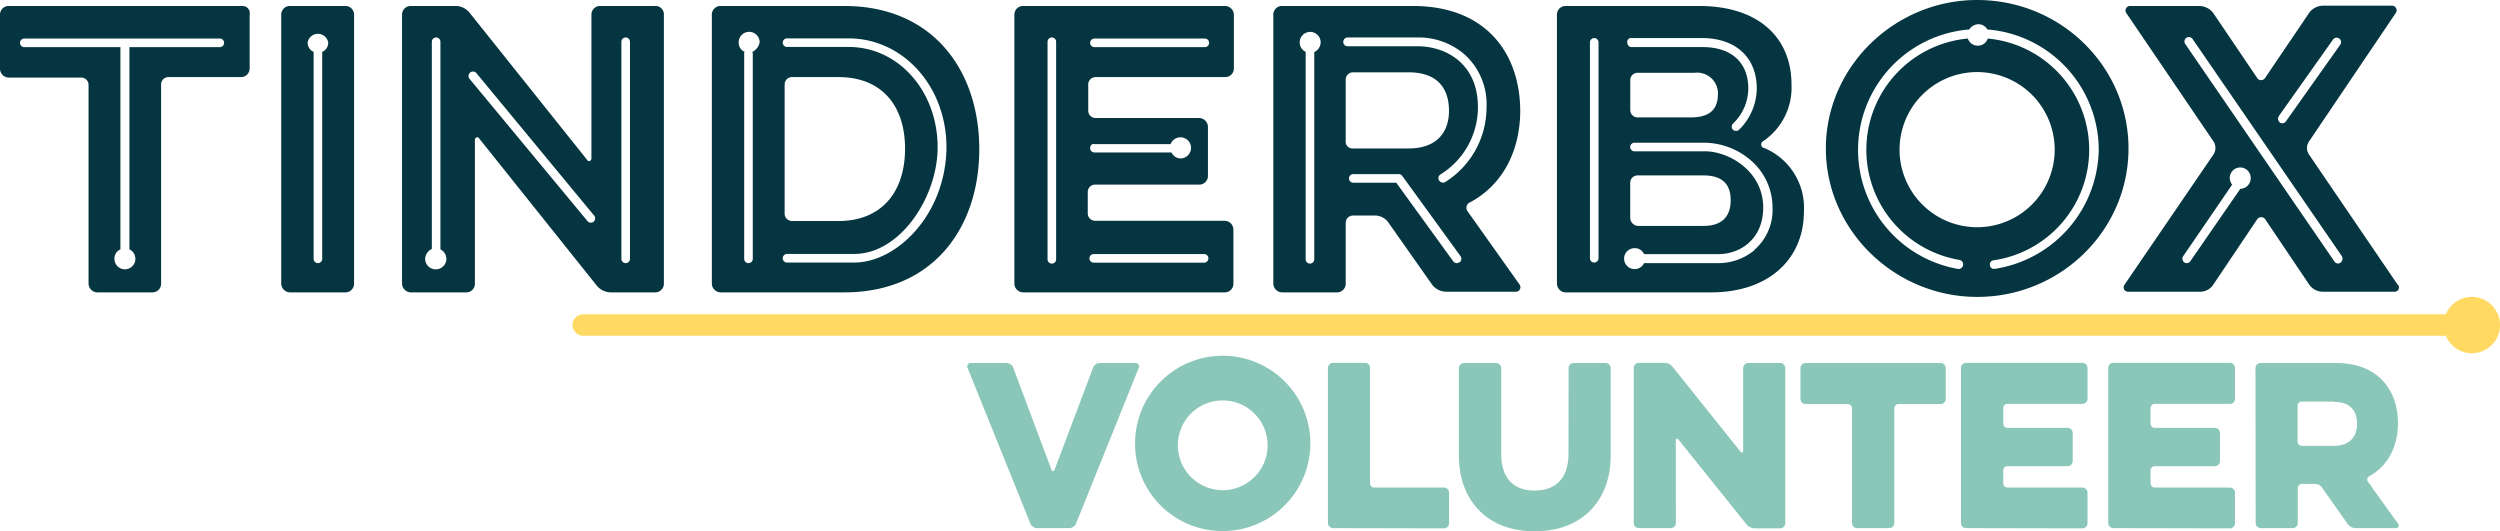 <svg id="Layer_1" data-name="Layer 1" xmlns="http://www.w3.org/2000/svg" viewBox="0 0 418.98 89.04"><defs><style>.cls-1{fill:#043540;}.cls-2{fill:#8bc7b9;}.cls-3{fill:#ffd962;}.cls-4{fill:none;}</style></defs><title>tinderbox_volunteer_logo</title><path class="cls-1" d="M244.58,43.94a1.37,1.37,0,0,1-.4.16.73.73,0,0,1-.64-.32L234,30.62H226.8a.72.72,0,0,1,0-1.44h7.58a.73.73,0,0,1,.64.32L244.82,43a.78.78,0,0,1-.24,1M225.53,23.69V13.32a1.23,1.23,0,0,1,1.2-1.2h9.33c4.95,0,6.78,2.79,6.78,6.46,0,3.35-1.83,6.3-6.78,6.3H226.8a1.15,1.15,0,0,1-1.28-1.2M225.13,7a.72.72,0,0,1,.72-.72h11.64a11.79,11.79,0,0,1,7.9,2.79A11.21,11.21,0,0,1,249.13,18a14.77,14.77,0,0,1-6.94,12.52.61.61,0,0,1-.4.08.81.81,0,0,1-.64-.4.74.74,0,0,1,.32-1,13.25,13.25,0,0,0,6.22-11.24c0-7.1-5.1-10.21-10.21-10.21H225.84a.71.71,0,0,1-.72-.72m-4.86,1.67V43.46a.72.72,0,1,1-1.44,0V8.69a1.74,1.74,0,0,1-1-1.59,1.75,1.75,0,1,1,3.51,0,1.83,1.83,0,0,1-1,1.59m25.68,26.8a1,1,0,0,1,.4-1.6c5.74-3.11,8.37-9,8.37-15.39C254.71,8.93,249.05,1,236.77,1H214.84a1.45,1.45,0,0,0-1.44,1.52V47.53A1.5,1.5,0,0,0,214.84,49h9.25a1.45,1.45,0,0,0,1.44-1.52V37.32a1.23,1.23,0,0,1,1.2-1.2h3.83a2.8,2.8,0,0,1,2,1L240,47.69a3,3,0,0,0,2.31,1.2h11.72a.76.76,0,0,0,.64-1.2Z"/><path class="cls-1" d="M105.58,43.38a.72.72,0,1,1-1.44,0V7a.72.72,0,1,1,1.44,0Zm-6.06-6.22a1.13,1.13,0,0,1-.48.16.72.72,0,0,1-.56-.24L78.71,13.24a.74.74,0,1,1,1.12-1l19.7,23.84a.68.68,0,0,1,0,1M73,45.14a1.77,1.77,0,0,1-1.75-1.75,1.94,1.94,0,0,1,1.12-1.67V7a.72.72,0,1,1,1.44,0V41.79a1.81,1.81,0,0,1,1,1.59A1.77,1.77,0,0,1,73,45.14M109.81,1h-9.25a1.45,1.45,0,0,0-1.44,1.52V26.56c0,.4-.48.64-.72.24L78.71,2.15A3,3,0,0,0,76.32,1h-7.5a1.45,1.45,0,0,0-1.44,1.52V47.53A1.5,1.5,0,0,0,68.82,49h9.33a1.45,1.45,0,0,0,1.44-1.52V23.45c0-.4.48-.64.72-.24L100,47.85A3.06,3.06,0,0,0,102.4,49h7.42a1.45,1.45,0,0,0,1.44-1.52V2.47A1.4,1.4,0,0,0,109.81,1"/><path class="cls-1" d="M334.3,45.06h-.08a.65.65,0,0,1-.72-.64.68.68,0,0,1,.64-.8,18.72,18.72,0,0,0-1-37.16,1.77,1.77,0,0,1-3.35,0,18.72,18.72,0,0,0-1.52,37.08.77.77,0,1,1-.24,1.51,20.25,20.25,0,0,1,2-40.11,1.89,1.89,0,0,1,1.52-.88,1.71,1.71,0,0,1,1.52.88,20.26,20.26,0,0,1,18.66,20.18A20.53,20.53,0,0,1,334.3,45.06M318.35,25a13,13,0,1,1,13,13.08,13,13,0,0,1-13-13.08m13-25C317.55,0,306,11.16,306,24.88s11.56,24.88,25.36,24.88c14,0,25.36-11.17,25.36-24.88S345.38,0,331.35,0"/><path class="cls-1" d="M201.92,7.9h-18.5a.72.72,0,1,1,0-1.44h18.5a.72.72,0,0,1,0,1.44M183.34,24.16h12.84a1.77,1.77,0,1,1,1.67,2.39,1.69,1.69,0,0,1-1.52-1H183.42a.71.71,0,0,1-.72-.72.65.65,0,0,1,.64-.72M177,43.46a.72.72,0,1,1-1.44,0V7A.72.72,0,1,1,177,7Zm6.3-.88h18.5a.72.72,0,0,1,0,1.44h-18.5a.72.72,0,1,1,0-1.44M205.27,1H171.46A1.45,1.45,0,0,0,170,2.47V47.53A1.5,1.5,0,0,0,171.46,49h33.81a1.45,1.45,0,0,0,1.44-1.52v-9A1.5,1.5,0,0,0,205.27,37H183.5a1.23,1.23,0,0,1-1.2-1.2V32.14a1.23,1.23,0,0,1,1.2-1.2H201a1.45,1.45,0,0,0,1.44-1.52V21.29A1.5,1.5,0,0,0,201,19.78H183.58a1.23,1.23,0,0,1-1.2-1.2V14.12a1.23,1.23,0,0,1,1.2-1.2h21.77a1.45,1.45,0,0,0,1.44-1.52V2.47A1.51,1.51,0,0,0,205.27,1"/><path class="cls-1" d="M392.28,44c-.16.08-.24.16-.4.16a.72.72,0,0,1-.64-.32l-25-36.45a.74.74,0,0,1,1.2-.88l25,36.37a.84.84,0,0,1-.16,1.12M375.45,31.66h0l-8.37,12.12a.73.73,0,0,1-.64.32.62.62,0,0,1-.4-.16.76.76,0,0,1-.16-1l8.21-12a1.9,1.9,0,0,1-.4-1.12,1.75,1.75,0,1,1,3.51,0,1.79,1.79,0,0,1-1.75,1.83m6.46-12.2L391,6.62a.74.74,0,0,1,1.2.88L383.1,20.34a.73.73,0,0,1-.64.32.6.6,0,0,1-.4-.16.76.76,0,0,1-.16-1m19.94,28.23L386.93,25.84a1.94,1.94,0,0,1,0-2.07L401.53,2.15a.78.78,0,0,0-.64-1.2H389.33A2.91,2.91,0,0,0,387,2.15L379.6,13.08a.79.79,0,0,1-1.36-.08L370.9,2.15A3,3,0,0,0,368.59,1H357a.76.76,0,0,0-.64,1.2L371,23.76a2,2,0,0,1,0,2.07L356.07,47.69a.74.74,0,0,0,.64,1.2h12a2.65,2.65,0,0,0,2.23-1.2l7.34-10.93a.82.82,0,0,1,1.36,0L387,47.69a2.76,2.76,0,0,0,2.23,1.2h12a.73.73,0,0,0,.64-1.2"/><path class="cls-1" d="M131.5,35.81V14.12a1.23,1.23,0,0,1,1.2-1.2h7.81c7.34,0,11.17,4.86,11.17,12s-3.83,12.12-11.17,12.12H132.7a1.24,1.24,0,0,1-1.2-1.28M143.15,44H131.9a.72.72,0,0,1,0-1.44h11.24c7.82,0,14-9.65,14-17.86,0-9.41-6.54-16.83-14.91-16.83H131.9a.72.72,0,0,1,0-1.44h10.29c9.17,0,16.43,8.05,16.43,18.26C158.54,35.81,150.4,44,143.15,44M126.08,8.69c0,.08.08.16.08.24V43.38a.72.72,0,0,1-1.44,0V8.93a.29.29,0,0,1,.08-.24,1.66,1.66,0,0,1-1-1.6,1.75,1.75,0,1,1,3.51,0,2.25,2.25,0,0,1-1.2,1.6M141.47,1H120.74a1.45,1.45,0,0,0-1.44,1.52V47.53A1.5,1.5,0,0,0,120.74,49h20.73c15,0,22.65-10.93,22.65-24S156.46,1,141.47,1"/><path class="cls-1" d="M273.21,36.6v-6a1.23,1.23,0,0,1,1.2-1.2h11.09c3.35,0,4.55,1.68,4.55,4.15s-1.2,4.31-4.55,4.31h-11a1.37,1.37,0,0,1-1.28-1.28M294,41.95a9.47,9.47,0,0,1-6,2.15H275.53a1.74,1.74,0,0,1-1.59,1,1.75,1.75,0,0,1,0-3.51,1.66,1.66,0,0,1,1.59,1H288c3.59,0,7.5-2.47,7.5-7.82,0-6.06-5.74-9.41-9.73-9.41H273.93a.72.72,0,1,1,0-1.44h11.88a12.07,12.07,0,0,1,7.42,2.79,10.44,10.44,0,0,1,3.83,8.13,8.81,8.81,0,0,1-3,7m-26.16,1.44a.72.72,0,1,1-1.44,0V7.1a.72.72,0,1,1,1.44,0Zm20-27.43c0,2.31-1.2,3.83-4.55,3.83h-8.93a1.23,1.23,0,0,1-1.2-1.2V13.4a1.23,1.23,0,0,1,1.2-1.2H284a3.49,3.49,0,0,1,3.91,3.75M273.37,6.38h11.88c5.66,0,9.17,3.27,9.17,8.45a9.79,9.79,0,0,1-3,6.94.59.59,0,0,1-.48.16.72.72,0,0,1-.56-.24.75.75,0,0,1,.08-1A8.18,8.18,0,0,0,293,14.83c0-4.39-2.87-6.94-7.66-6.94H273.45a.71.71,0,0,1-.72-.72.64.64,0,0,1,.64-.8M295.54,24.8a.64.64,0,0,1-.08-1.12,10.81,10.81,0,0,0,4.78-9.49C300.25,6.54,295,1,284.7,1H262.37a1.45,1.45,0,0,0-1.44,1.52V47.53A1.5,1.5,0,0,0,262.37,49h24.4c9.65,0,15.55-5.58,15.55-13.56a10.84,10.84,0,0,0-6.78-10.69"/><path class="cls-1" d="M54,8.69V43.38a.72.72,0,1,1-1.44,0V8.69a1.66,1.66,0,0,1-1-1.6A1.75,1.75,0,0,1,55,7.1a1.66,1.66,0,0,1-1,1.6M57.9,1H48.57a1.45,1.45,0,0,0-1.44,1.52V47.53A1.5,1.5,0,0,0,48.57,49H57.9a1.45,1.45,0,0,0,1.44-1.52V2.47A1.45,1.45,0,0,0,57.9,1"/><path class="cls-1" d="M36.84,7.9H21.69V41.79a1.75,1.75,0,0,1,1,1.59,1.75,1.75,0,0,1-3.51,0,1.67,1.67,0,0,1,1-1.59V7.9H4.07a.72.72,0,0,1,0-1.44H36.84a.72.72,0,0,1,0,1.44M40.59,1H1.44A1.45,1.45,0,0,0,0,2.47v9A1.5,1.5,0,0,0,1.44,13h12.2a1.23,1.23,0,0,1,1.2,1.2V47.53A1.5,1.5,0,0,0,16.27,49H25.6A1.45,1.45,0,0,0,27,47.53V14.12a1.23,1.23,0,0,1,1.2-1.2h12.2a1.45,1.45,0,0,0,1.44-1.52V2.47A1.22,1.22,0,0,0,40.59,1"/><path class="cls-2" d="M180.34,87.73a1.28,1.28,0,0,1-1.17.78h-5.32a1.28,1.28,0,0,1-1.17-.78L162.14,61.62a.57.57,0,0,1,.53-.78h6a1.23,1.23,0,0,1,1.14.78l6.42,17.14a.26.26,0,0,0,.5,0l6.46-17.14a1.23,1.23,0,0,1,1.14-.78h6a.57.57,0,0,1,.53.78Z"/><path class="cls-2" d="M190.23,74.67A14.69,14.69,0,1,1,204.92,89a14.63,14.63,0,0,1-14.69-14.37m7.17,0a7.52,7.52,0,1,0,7.52-7.52,7.5,7.5,0,0,0-7.52,7.52"/><path class="cls-2" d="M223.4,88.51a.86.86,0,0,1-.85-.85v-26a.86.86,0,0,1,.85-.85h5.36a.86.86,0,0,1,.85.85V81a.71.71,0,0,0,.71.71H242a.86.86,0,0,1,.85.85v5.14a.86.86,0,0,1-.85.85Z"/><path class="cls-2" d="M262.88,61.69a.86.86,0,0,1,.85-.85h5.36a.86.86,0,0,1,.85.85V76.41c0,7.13-4.47,12.63-12.74,12.63s-12.7-5.5-12.7-12.63V61.69a.86.86,0,0,1,.85-.85h5.39a.86.86,0,0,1,.85.85V76c0,4,1.92,6.21,5.6,6.21s5.68-2.2,5.68-6.21Z"/><path class="cls-2" d="M280.86,87.66a.86.86,0,0,1-.85.85h-5.36a.86.86,0,0,1-.85-.85v-26a.86.86,0,0,1,.85-.85h4.29a1.75,1.75,0,0,1,1.38.67l11.39,14.23a.23.23,0,0,0,.43-.14V61.69a.86.86,0,0,1,.85-.85h5.36a.86.86,0,0,1,.85.85v26a.86.86,0,0,1-.85.85h-4.29a1.75,1.75,0,0,1-1.38-.68L281.28,73.65a.23.23,0,0,0-.43.14Z"/><path class="cls-2" d="M302.6,67.72a.86.86,0,0,1-.85-.85V61.69a.86.86,0,0,1,.85-.85h22.64a.86.86,0,0,1,.85.85v5.18a.86.86,0,0,1-.85.85h-7.06a.71.71,0,0,0-.71.71V87.66a.86.86,0,0,1-.85.85h-5.39a.86.86,0,0,1-.85-.85V68.43a.71.71,0,0,0-.71-.71Z"/><path class="cls-2" d="M329.49,88.51a.86.86,0,0,1-.85-.85v-26a.86.86,0,0,1,.85-.85H349a.86.86,0,0,1,.85.85v5.18a.86.86,0,0,1-.85.85H336.44a.71.71,0,0,0-.71.71V71a.71.71,0,0,0,.71.71h10.08a.86.86,0,0,1,.85.85v4.72a.86.86,0,0,1-.85.85H336.44a.71.71,0,0,0-.71.71V81a.71.71,0,0,0,.71.71H349a.86.86,0,0,1,.85.85v5.14a.86.86,0,0,1-.85.85Z"/><path class="cls-2" d="M354.17,88.51a.86.86,0,0,1-.85-.85v-26a.86.86,0,0,1,.85-.85h19.55a.86.86,0,0,1,.85.85v5.18a.86.86,0,0,1-.85.85H361.13a.71.71,0,0,0-.71.71V71a.71.71,0,0,0,.71.71H371.2a.86.86,0,0,1,.85.85v4.72a.86.86,0,0,1-.85.85H361.13a.71.71,0,0,0-.71.71V81a.71.71,0,0,0,.71.71h12.59a.86.86,0,0,1,.85.85v5.14a.86.86,0,0,1-.85.85Z"/><path class="cls-2" d="M378,61.69a.86.86,0,0,1,.85-.85h12.67c7.1,0,10.36,4.61,10.36,10.11,0,3.65-1.52,7.06-4.82,8.87a.62.62,0,0,0-.21.92l5.07,7.06a.44.44,0,0,1-.35.71h-6.78a1.71,1.71,0,0,1-1.35-.71l-4.33-6.14A1.43,1.43,0,0,0,388,81.1h-2.2a.71.71,0,0,0-.71.71v5.85a.86.86,0,0,1-.85.85h-5.36a.86.86,0,0,1-.85-.85Zm13.13,5.61h-5.36a.71.71,0,0,0-.71.71v6a.71.71,0,0,0,.71.71h5.36c2.84,0,3.9-1.74,3.9-3.65,0-2.13-1.06-3.72-3.9-3.72"/><path class="cls-3" d="M414.26,49.76a4.72,4.72,0,0,0-4.36,2.92H97.75a1.79,1.79,0,0,0,0,3.59H409.9a4.72,4.72,0,1,0,4.36-6.51"/><rect class="cls-4" y="0.96" width="418.98" height="88.09"/><rect class="cls-4" y="0.96" width="418.98" height="88.09"/></svg>